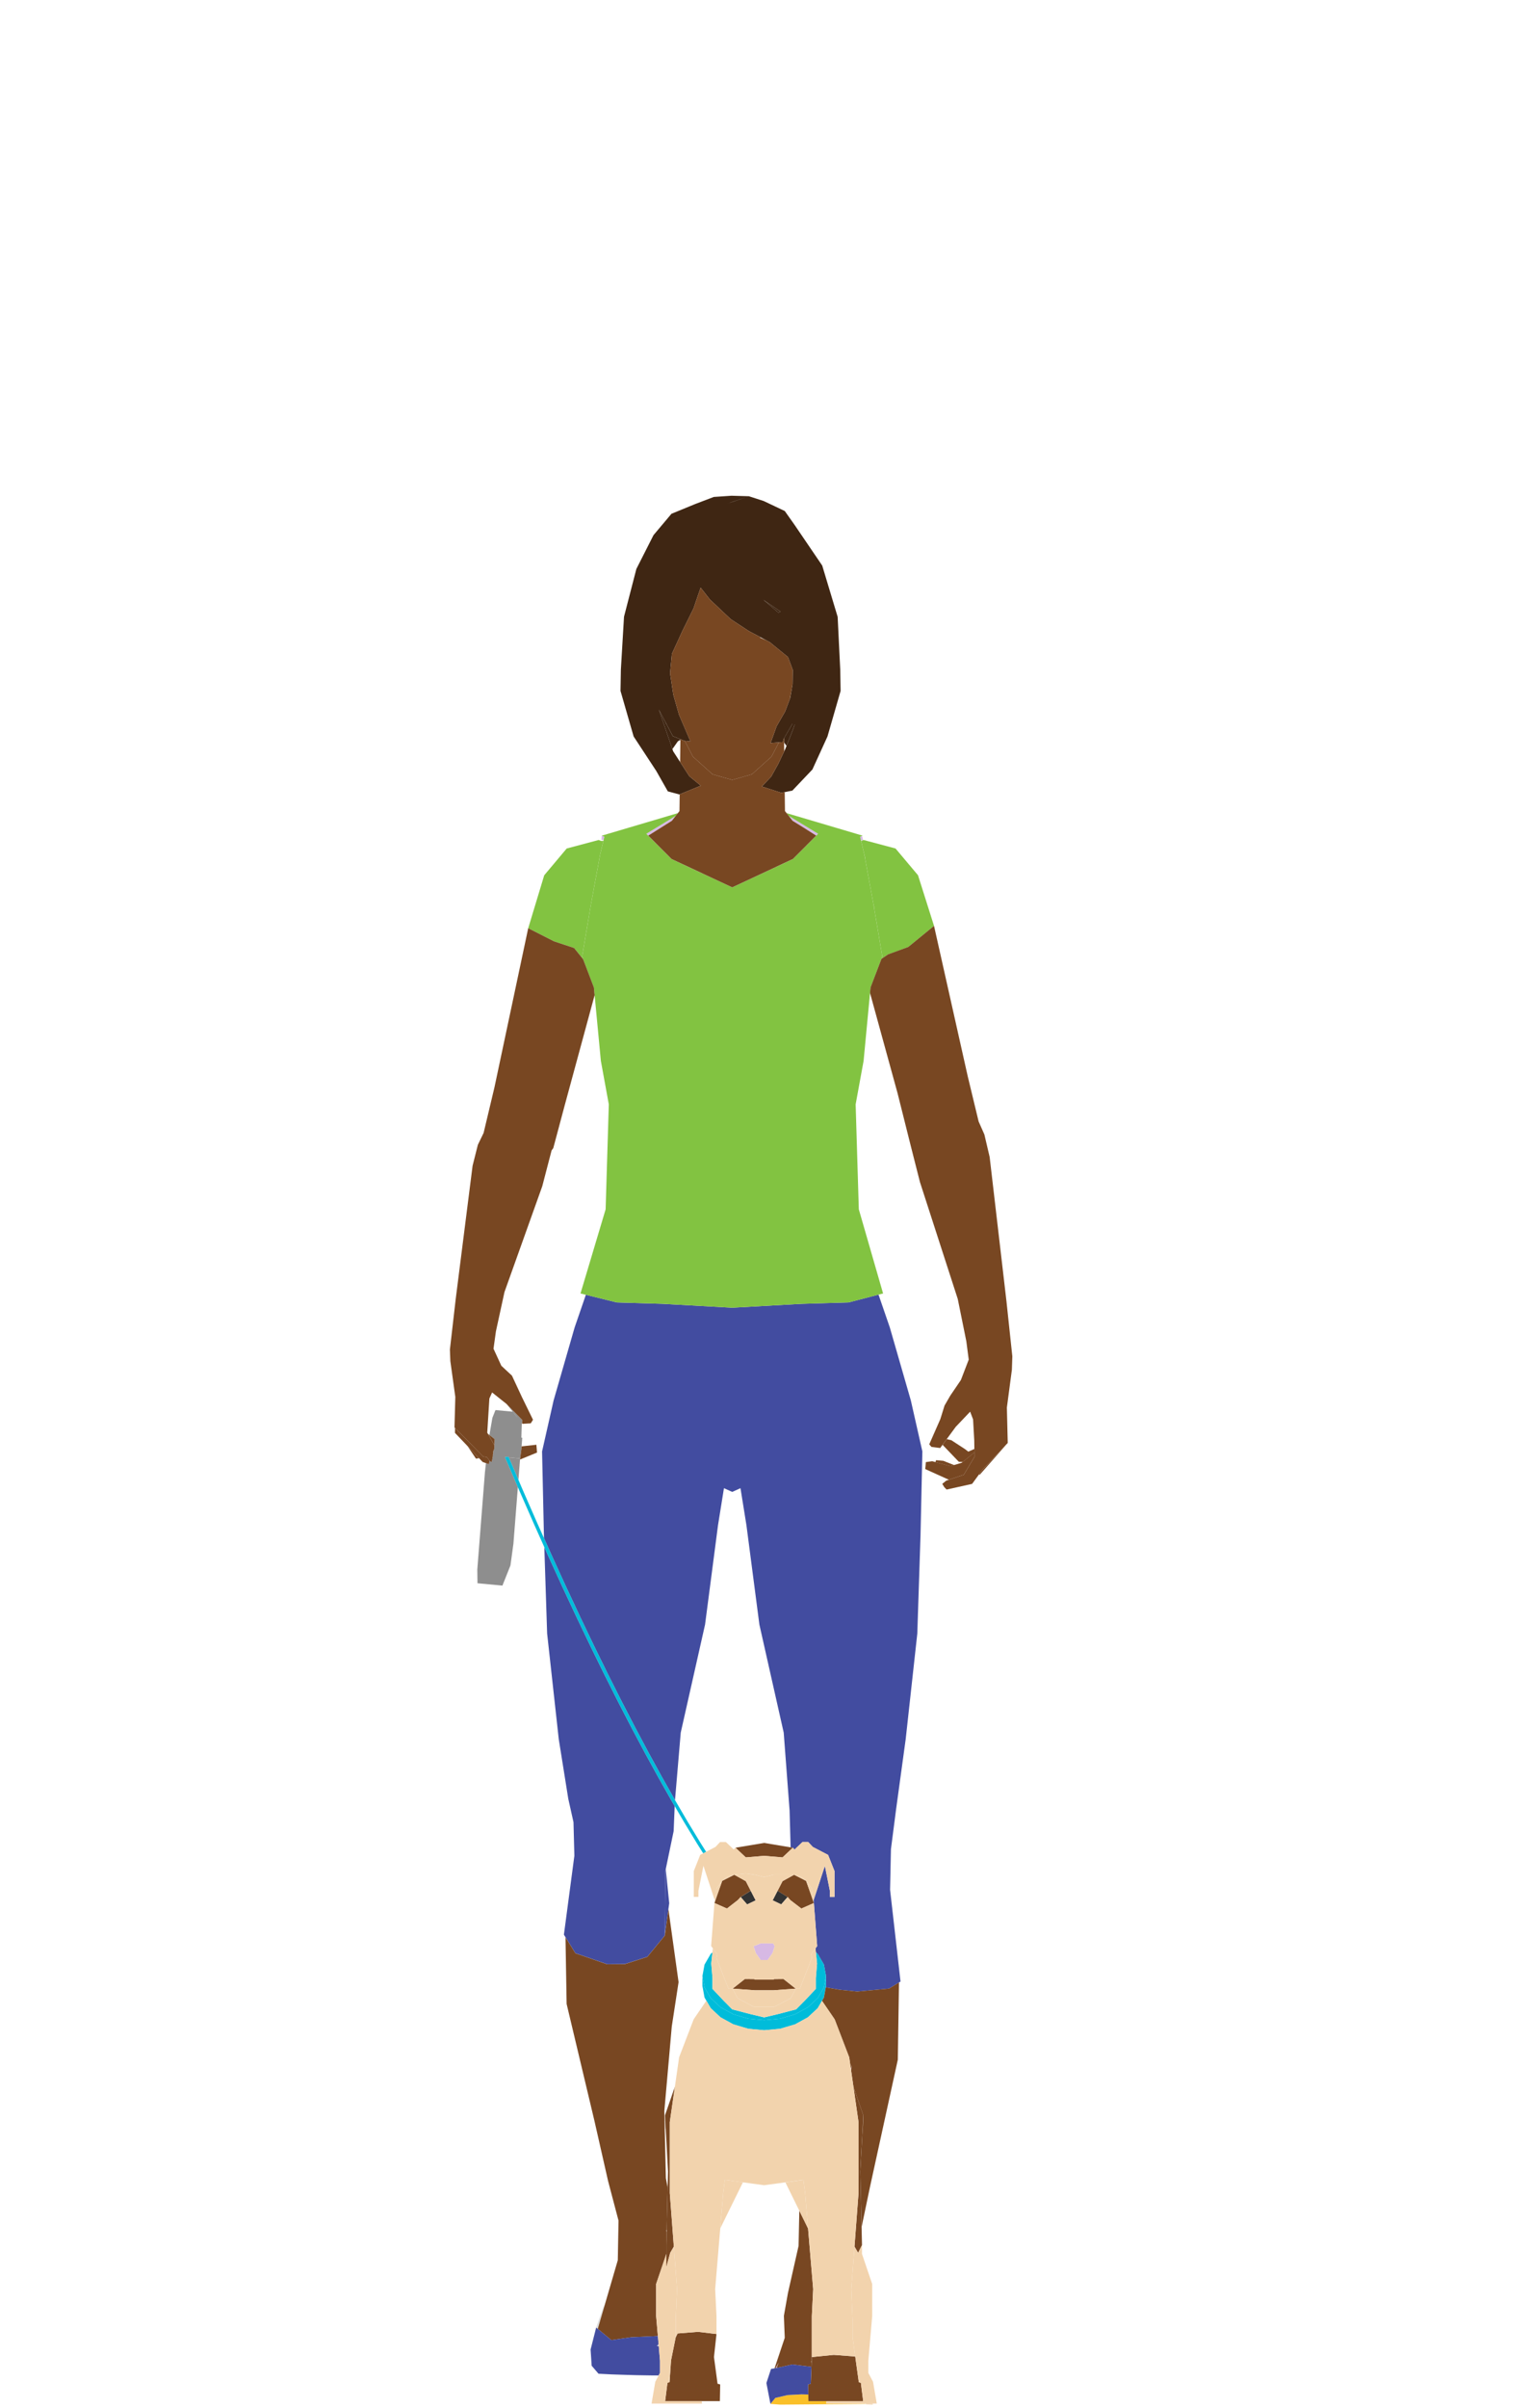 <?xml version="1.0" encoding="UTF-8" standalone="no"?>
<!DOCTYPE svg PUBLIC "-//W3C//DTD SVG 1.1//EN" "http://www.w3.org/Graphics/SVG/1.1/DTD/svg11.dtd">
<svg width="100%" height="100%" viewBox="0 0 140 220" version="1.1" xmlns="http://www.w3.org/2000/svg" xmlns:xlink="http://www.w3.org/1999/xlink" xml:space="preserve" xmlns:serif="http://www.serif.com/" style="fill-rule:evenodd;clip-rule:evenodd;stroke-linejoin:round;stroke-miterlimit:2;">
    <g transform="matrix(1,0,0,1,-428.928,-1251.62)">
        <g id="people-23">
            <g>
                <g transform="matrix(1,0,0,1,496.659,1425.06)">
                    <path d="M0,-0.102L0.589,0.573L1.368,0.202L0.918,-0.675L0.338,-0.313L0,-0.102Z" style="fill:rgb(51,51,51);fill-rule:nonzero;"/>
                </g>
                <g transform="matrix(1,0,0,1,500.363,1424.38)">
                    <path d="M0,1.248L0.589,0.573L0.251,0.362L-0.329,0L-0.779,0.877L0,1.248Z" style="fill:rgb(51,51,51);fill-rule:nonzero;"/>
                </g>
                <g transform="matrix(1,0,0,1,474.209,1391.73)">
                    <path d="M0,-7.062L0.894,-6.978L1.223,-6.996L1.245,-6.945L2.28,-6.847L2.327,-7.188L2.345,-7.321L2.39,-7.649L2.404,-7.821L2.414,-7.957L2.416,-7.974L2.476,-8.74L2.392,-8.748L0.196,-8.955L0.086,-8.153L0.196,-8.955L2.392,-8.748L2.436,-10.077L2.437,-10.097L2.44,-10.2L2.414,-10.366L2.44,-10.2L2.437,-10.097L2.457,-10.07L2.482,-10.355L1.035,-11.832L2.076,-10.543L1.901,-10.747L1.602,-11.121L0.027,-11.269L-0.254,-10.562L-0.527,-8.99L-0.374,-8.868L-0.051,-8.611L-0.041,-8.944L-0.05,-9.005L-0.136,-9.559L-0.05,-9.005L-0.041,-8.944L-0.051,-8.611L-0.07,-8.043L-0.072,-8.002L-0.079,-7.771L-0.08,-7.737L-0.177,-7.494L-0.194,-7.208L-0.197,-7.149L-0.233,-7.162L-0.198,-7.143L-0.309,-6.538L-0.462,-6.575L-0.515,-6.644L-0.525,-6.619L-0.568,-6.32L-0.635,-6.344L-0.776,-5.99L-0.635,-6.344L-0.845,-6.419L-0.937,-5.584L-1.635,3.296L-1.618,4.555L0.662,4.77L1.396,2.929L1.668,0.942L2.074,-4.228L0.894,-6.978L0,-7.062Z" style="fill:rgb(142,142,142);fill-rule:nonzero;"/>
                </g>
                <g transform="matrix(1,0,0,1,476.475,1386.53)">
                    <path d="M0,-1.434L-0.003,-1.435L0,-1.434L0,-1.47L0.007,-1.554L0.014,-1.646L-1.022,-1.744L-0.14,0.31L-0.003,-1.431L0,-1.434Z" style="fill:rgb(142,142,142);fill-rule:nonzero;"/>
                </g>
                <g transform="matrix(1,0,0,1,506.523,1432.88)">
                    <path d="M0,-62.254L-0.935,-62.227L-1.961,-62.196L-4.298,-62.127L-4.754,-62.101L-5.793,-62.043L-10.638,-61.773L-15.483,-62.043L-16.522,-62.101L-16.979,-62.127L-19.317,-62.197L-20.341,-62.228L-21.197,-62.254L-22.101,-62.478L-24.021,-62.953L-25.048,-59.971L-26.971,-53.3L-28.026,-48.639L-27.857,-40.99L-27.848,-40.708L-27.67,-40.311L-27.172,-39.197L-25.873,-36.357L-25.498,-35.556L-24.583,-33.603L-24.005,-32.396L-23.305,-30.934L-22.037,-28.353L-20.996,-26.287L-20.782,-25.863L-19.539,-23.463L-19.231,-22.883L-18.311,-21.156L-18.182,-20.92L-17.278,-19.275L-17.097,-18.943L-16.716,-18.272L-15.897,-16.826L-15.87,-16.779L-15.346,-22.947L-13.122,-32.819L-11.937,-41.9L-11.394,-45.282L-12.44,-47.714L-11.394,-45.282L-10.638,-44.941L-9.883,-45.282L-8.837,-47.714L-9.883,-45.282L-9.339,-41.9L-8.154,-32.819L-5.93,-22.947L-5.392,-15.828L-5.298,-12.463L-5.101,-12.43L-5.093,-12.429L-4.943,-12.256L-4.217,-12.945L-3.688,-12.945L-3.269,-12.498L-1.872,-11.771L-1.666,-11.252L-1.282,-10.285L-1.282,-7.928L-1.707,-7.928L-1.707,-8.484L-1.738,-8.64L-2.165,-10.77L-2.47,-9.843L-3.026,-8.153L-3.139,-7.808L-3.206,-7.603L-3.174,-7.385L-3.172,-7.372L-2.878,-3.548L-2.87,-3.441L-2.878,-3.43L-3.023,-3.231L-2.987,-2.88L-2.877,-2.778L-2.818,-2.723L-2.254,-1.749L-2.061,-0.704L-2.061,0.217L-2.082,0.328L-0.809,0.548L-0.805,0.548L-0.792,0.549L0.755,0.708L0.767,0.709L0.795,0.712L3.569,0.454L3.59,0.452L3.702,0.442L4.592,-0.103L4.61,-0.114L4.752,-0.201L3.797,-8.587L3.876,-12.3L4.354,-15.997L5.224,-22.341L6.286,-31.993L6.581,-40.99L6.75,-48.639L5.695,-53.3L3.772,-59.971L2.74,-62.966L0.817,-62.467L0,-62.254Z" style="fill:rgb(66,76,160);fill-rule:nonzero;"/>
                </g>
                <g transform="matrix(1,0,0,1,489.775,1428.32)">
                    <path d="M0,-5.765L-0.056,0.153L0.275,-2.26L0.349,-2.798L0.032,-5.918L0,-5.765Z" style="fill:rgb(66,76,160);fill-rule:nonzero;"/>
                </g>
                <g transform="matrix(1,0,0,1,481.545,1393.99)">
                    <path d="M0,36.096L0.115,36.136L0.176,36.157L2.907,37.104L2.94,37.103L2.976,37.103L4.505,37.09L4.51,37.09L4.544,37.079L6.512,36.447L6.551,36.435L6.576,36.427L8.071,34.61L8.088,34.589L8.174,34.484L8.23,28.567L8.262,28.413L8.984,24.945L9.078,22.651L8.901,22.347L8.779,22.139L8.143,21.017L7.681,20.201L7.58,20.022L6.632,18.296L6.365,17.809L5.41,16.016L5.137,15.502L3.935,13.18L3.894,13.103L2.639,10.612L1.372,8.031L0.643,6.512L0.093,5.363L-0.511,4.071L-1.196,2.608L-2.163,0.495L-2.495,-0.232L-2.843,-1.008L-2.585,6.891L-1.522,16.543L-0.652,21.988L-0.175,24.126L-0.095,27.194L-1.051,34.404L-0.906,34.637L-0.85,34.726L0,36.096Z" style="fill:rgb(66,76,160);fill-rule:nonzero;"/>
                </g>
                <g transform="matrix(1,0,0,1,483.444,1462.36)">
                    <path d="M0,1.93L0.081,1.997L0.145,2.049L0.716,0.089L0.725,-0.119L0,1.93Z" style="fill:rgb(221,221,221);fill-rule:nonzero;"/>
                </g>
                <g transform="matrix(1,0,0,1,500.951,1471.27)">
                    <path d="M0,-0.805L-1.12,-0.548L-1.572,-0.001L-0.672,0.066L7.16,-0.001L7.041,-0.034L3.529,-0.034L3.564,-0.248L1.903,-0.248L1.891,-0.856L1.268,-0.871L0,-0.805Z" style="fill:rgb(250,192,41);fill-rule:nonzero;"/>
                </g>
                <g transform="matrix(1,0,0,1,499.129,1430.71)">
                    <path d="M0.499,-1.519L-0.647,-1.519L-1.293,-1.256L-1.087,-0.628L-0.647,0L0,0L0.441,-0.628L0.646,-1.256L0.499,-1.519Z" style="fill:rgb(215,185,228);fill-rule:nonzero;"/>
                </g>
                <g transform="matrix(1,0,0,1,506.73,1440.51)">
                    <path d="M0,0.109L0.03,0.321L0.072,-0.212L0,0.109Z" style="fill:rgb(215,185,228);fill-rule:nonzero;"/>
                </g>
                <g transform="matrix(1,0,0,1,499.848,1467.49)">
                    <path d="M0,0.517L0.094,0.501L0.284,0L0,0.517Z" style="fill:rgb(215,185,228);fill-rule:nonzero;"/>
                </g>
                <g transform="matrix(1,0,0,1,483.924,1327.97)">
                    <path d="M0,0.398L0.197,0.398L0.269,0.091L0.034,0L0,0.398Z" style="fill:rgb(215,185,228);fill-rule:nonzero;"/>
                </g>
                <g transform="matrix(0.228,0.974,0.974,-0.228,507.786,1328.02)">
                    <rect x="-0.001" y="-0.214" width="0.36" height="0.192" style="fill:rgb(215,185,228);"/>
                </g>
                <g transform="matrix(1,0,0,1,502.375,1326.91)">
                    <path d="M0,0.309L0.406,0.566L1.19,1.063L1.238,1.014L1.363,0.889L0.487,0.355L0.441,0.327L0.423,0.316L-1.333,-0.754L-0.997,-0.323L0,0.309Z" style="fill:rgb(215,185,228);fill-rule:nonzero;"/>
                </g>
                <g transform="matrix(1,0,0,1,489.409,1326.91)">
                    <path d="M0,0.308L0.961,-0.296L1.319,-0.755L-0.437,0.315L-0.456,0.326L-0.501,0.354L-1.377,0.888L-1.253,1.013L-1.203,1.063L-0.419,0.571L0,0.308Z" style="fill:rgb(215,185,228);fill-rule:nonzero;"/>
                </g>
                <g transform="matrix(1,0,0,1,508.593,1355.33)">
                    <path d="M0,-13.635L0.07,-13.819L0.94,-16.098L0.945,-16.11L1.018,-16.3L0.268,-20.745L0.257,-20.807L0.244,-20.886L0.228,-20.981L-0.572,-25.326L-0.622,-25.59L-0.632,-25.643L-0.923,-26.868L-0.943,-26.955L-1.016,-27.261L-0.782,-27.354L-7.741,-29.414L-7.732,-29.402L-7.623,-29.262L-7.551,-29.17L-5.795,-28.1L-5.776,-28.089L-5.731,-28.061L-4.855,-27.527L-4.98,-27.402L-5.028,-27.353L-5.261,-27.12L-7.155,-25.219L-7.301,-25.151L-7.652,-24.987L-12.708,-22.625L-17.764,-24.987L-18.115,-25.151L-18.26,-25.219L-20.155,-27.12L-20.387,-27.352L-20.436,-27.402L-20.561,-27.527L-19.685,-28.061L-19.621,-28.1L-17.865,-29.17L-17.793,-29.262L-17.684,-29.402L-17.674,-29.414L-24.634,-27.354L-24.4,-27.261L-24.472,-26.955L-24.493,-26.867L-24.784,-25.643L-24.842,-25.326L-25.644,-20.981L-25.66,-20.886L-25.997,-18.889L-26.434,-16.3L-26.344,-16.065L-25.599,-14.115L-25.539,-13.958L-25.526,-13.922L-25.357,-13.48L-25.29,-12.778L-24.72,-6.774L-23.994,-2.802L-24.284,6.787L-26.582,14.477L-26.091,14.599L-24.17,15.074L-23.267,15.297L-22.411,15.323L-21.386,15.354L-19.048,15.425L-18.592,15.45L-17.553,15.508L-12.708,15.779L-7.862,15.508L-6.824,15.45L-6.367,15.425L-4.031,15.356L-3.005,15.325L-2.07,15.297L-1.252,15.085L0.67,14.585L1.087,14.477L-1.132,6.787L-1.422,-2.802L-0.695,-6.774L-0.107,-12.971L-0.059,-13.48L0,-13.635Z" style="fill:rgb(130,195,65);fill-rule:nonzero;"/>
                </g>
                <g transform="matrix(1,0,0,1,507.971,1337.85)">
                    <path d="M0,-8.115L0.043,-7.934L0.063,-7.851L0.05,-7.851L0.85,-3.507L0.866,-3.412L0.882,-3.412L0.886,-3.331L0.89,-3.27L1.64,1.175L1.568,1.365L2.17,0.972L4.015,0.296L6.368,-1.628L4.903,-6.257L2.847,-8.702L-0.08,-9.48L-0.301,-9.393L-0.01,-8.169L0,-8.115Z" style="fill:rgb(130,195,65);fill-rule:nonzero;"/>
                </g>
                <g transform="matrix(1,0,0,1,481.427,1329.39)">
                    <path d="M0,8.852L0.822,9.871L0.732,9.636L1.169,7.047L1.507,5.05L1.522,4.954L2.324,0.61L2.382,0.293L2.673,-0.931L2.473,-0.931L2.25,-1.019L-0.677,-0.241L-2.733,2.205L-4.198,7.043L-1.845,8.238L0,8.852Z" style="fill:rgb(130,195,65);fill-rule:nonzero;"/>
                </g>
                <g transform="matrix(1,0,0,1,500.118,1306.42)">
                    <path d="M0,1.181L0.184,1.082L-1.395,0L0,1.181Z" style="fill:rgb(63,38,19);fill-rule:nonzero;"/>
                </g>
                <g transform="matrix(1,0,0,1,490.451,1317.65)">
                    <path d="M0,1.231L-0.56,0.169L-0.616,0.084L-0.638,0.022L-1.274,-1.185L-0.867,-0L-0.574,0.852L-0.037,2.416L0.461,1.709L0.696,1.523L0.696,1.516L0.198,1.312L0,1.231Z" style="fill:rgb(63,38,19);fill-rule:nonzero;"/>
                </g>
                <g transform="matrix(1,0,0,1,501.464,1319.29)">
                    <path d="M0,-1.076L0.159,-1.551L0.162,-1.56L-0.078,-1.539L-0.842,-0.211L-0.84,-0.044L-0.837,0.17L-0.616,0.484L0,-1.076Z" style="fill:rgb(63,38,19);fill-rule:nonzero;"/>
                </g>
                <g transform="matrix(1,0,0,1,488.744,1317.83)">
                    <path d="M0,-14.531L-0.746,-13.66L-0.885,-13.497L-1.012,-13.087L-1.406,-12.481L-1.5,-12.337L-1.972,-11.609L-2.743,-7.395L-1.972,-11.609L-1.5,-12.337L-1.406,-12.481L-1.012,-13.087L-0.885,-13.497L-0.746,-13.66L0,-14.531L1.219,-15.955L2.044,-16.793L2.064,-16.813L2.638,-17.062L2.064,-16.813L2.044,-16.793L1.219,-15.955L0,-14.531ZM0.516,-16.417L0.72,-16.694L0.933,-16.866L1.911,-17.654L2.038,-17.756L2.25,-17.928L3.132,-18.32L3.776,-18.607L4.273,-18.828L4.446,-18.851L4.991,-18.921L5.034,-18.927L5.053,-18.929L5.506,-18.989L6.488,-19.117L6.994,-19.183L7.415,-19.128L9.198,-18.895L9.714,-18.828L10.153,-18.633L11.184,-18.174L11.737,-17.928L12.177,-17.573L12.99,-16.918L13.267,-16.694L13.526,-16.343L14.335,-15.246L14.429,-15.119L15.578,-12.546L14.429,-15.119L14.335,-15.246L13.526,-16.343L13.267,-16.694L12.99,-16.918L12.177,-17.573L11.737,-17.928L11.184,-18.174L10.153,-18.633L9.714,-18.828L9.198,-18.895L7.415,-19.128L6.994,-19.183L6.488,-19.117L5.506,-18.989L5.053,-18.929L5.034,-18.927L4.991,-18.921L4.446,-18.851L4.273,-18.828L3.776,-18.607L3.132,-18.32L2.25,-17.928L2.038,-17.756L1.911,-17.654L0.933,-16.866L0.72,-16.694L0.516,-16.417L-0.442,-15.119L0.516,-16.417ZM14.589,-14.232L14.407,-14.411L14.143,-14.672L13.575,-15.233L12.82,-15.979L12.802,-15.989L12.695,-16.051L9.506,-17.883L12.695,-16.051L12.802,-15.989L12.82,-15.979L13.575,-15.233L14.143,-14.672L14.407,-14.411L14.589,-14.232L15.577,-12.215L14.589,-14.232ZM11.374,-10.23L9.979,-11.411L11.558,-10.329L11.374,-10.23ZM7.301,-18.183L7.044,-18.235L6.994,-18.234L6.833,-18.231L4.569,-18.19L4.435,-18.051L4.223,-17.832L4.115,-17.72L3.345,-16.923L4.115,-17.72L4.223,-17.832L4.435,-18.051L4.569,-18.19L6.833,-18.231L6.994,-18.234L7.044,-18.235L7.301,-18.183L9.82,-17.665L7.301,-18.183ZM4.269,5.579L3.219,4.717L2.924,4.263L2.377,3.418L1.74,2.436L1.671,2.234L1.133,0.67L0.841,-0.181L0.434,-1.367L1.07,-0.16L1.1,-0.103L1.104,-0.096L1.148,-0.013L1.708,1.049L1.905,1.13L2.403,1.334L2.505,1.376L2.758,1.479L2.8,1.483L2.995,1.502L3.321,1.533L2.868,0.479L2.478,-0.427L2.353,-0.718L2.28,-0.887L1.872,-2.32L1.751,-2.746L1.552,-4.078L1.551,-4.082L1.459,-4.697L1.597,-6.166L1.626,-6.469L1.907,-7.083L2.155,-7.622L2.366,-8.083L2.593,-8.578L2.907,-9.213L3.596,-10.604L3.608,-10.629L4.015,-11.83L4.147,-12.207L4.253,-12.515L3.409,-13.595L4.42,-13.484L6.207,-13.175L4.42,-13.484L3.409,-13.595L4.253,-12.515L4.366,-12.371L4.755,-11.874L5.096,-11.437L5.413,-11.138L6.167,-10.425L6.913,-9.722L6.973,-9.665L6.997,-9.642L7.141,-9.547L7.375,-9.393L7.52,-9.298L8.585,-8.597L8.644,-8.559L9.699,-7.998L9.797,-7.947L10.159,-7.755L10.28,-7.69L10.538,-7.553L10.569,-7.537L11.203,-7.02L11.904,-6.448L12.241,-6.174L12.286,-6.052L12.676,-5L12.664,-4.205L12.663,-4.099L12.661,-4.018L12.657,-3.694L12.593,-3.32L12.44,-2.429L12.422,-2.38L11.978,-1.198L11.781,-0.856L11.424,-0.24L11.202,0.144L10.659,1.649L10.647,1.683L11.235,1.638L11.409,1.625L11.746,1.6L11.777,1.597L11.83,1.337L12.152,-0.272L11.83,1.337L11.878,1.253L12.642,-0.076L12.82,0.009L12.922,-0.042L13.464,-1.719L13.504,-2.502L13.555,-3.149L13.584,-3.506L13.595,-3.646L13.595,-3.675L13.622,-4.888L13.634,-5.388L13.641,-5.698L13.439,-6.296L13.109,-7.27L13.439,-6.296L13.641,-5.698L13.299,-7.27L13.641,-5.698L13.634,-5.388L13.622,-4.888L13.595,-3.675L13.595,-3.646L13.584,-3.506L13.555,-3.149L13.504,-2.502L13.447,-1.782L12.883,-0.097L12.879,-0.088L12.72,0.387L12.105,1.947L12.001,2.209L11.894,2.437L11.503,3.265L11.361,3.567L10.703,4.752L9.848,5.656L11.097,6.058L11.633,6.23L11.942,6.168L12.64,6.029L14.474,4.098L15.852,1.082L17.051,-3.079L17.018,-5.018L16.782,-9.847L15.37,-14.535L12.836,-18.26L11.946,-19.517L10.021,-20.429L8.665,-20.867L7.225,-20.37L6.715,-20.208L8.665,-20.867L7.076,-20.912L5.454,-20.802L3.753,-20.154L1.584,-19.264L-0.059,-17.311L-1.625,-14.222L-2.754,-9.858L-3.041,-5.018L-3.074,-3.079L-1.875,1.082L0.198,4.239L-1.09,1.968L0.198,4.239L1.253,6.098L2.31,6.381L2.339,6.369L3.181,6.025L4.269,5.579Z" style="fill:rgb(63,38,19);fill-rule:nonzero;"/>
                </g>
                <g transform="matrix(1,0,0,1,490.912,1319.17)">
                    <path d="M0,0.186L0.233,0.062L0.235,0L0,0.186Z" style="fill:rgb(63,38,19);fill-rule:nonzero;"/>
                </g>
                <g transform="matrix(1,0,0,1,503.705,1435.11)">
                    <path d="M0,-0.921L-0.898,-0.085L-2.068,0.557L-3.432,0.96L-4.894,1.098L-6.357,0.96L-7.72,0.557L-8.89,-0.085L-9.788,-0.921L-10.353,-1.895L-10.545,-2.94L-10.545,-2.018L-10.353,-0.973L-10.183,-0.681L-10.072,-0.49L-9.788,0.001L-9.324,0.433L-8.89,0.837L-7.921,1.368L-7.72,1.479L-6.94,1.709L-6.357,1.882L-4.9,2.019L-4.894,2.019L-3.432,1.882L-2.858,1.712L-2.068,1.479L-1.878,1.374L-0.898,0.837L-0.472,0.439L0,0.001L0.049,-0.085L0.273,-0.47L0.39,-0.672L0.564,-0.973L0.736,-1.908L0.757,-2.018L0.757,-2.94L0.564,-1.895L0,-0.921Z" style="fill:rgb(0,188,218);fill-rule:nonzero;"/>
                </g>
                <g transform="matrix(1,0,0,1,503.533,1433.84)">
                    <path d="M0,-1.474L0,-0.493L-1.016,0.583L-1.805,1.379L-3.41,1.8L-4.727,2.114L-6.044,1.8L-7.65,1.379L-8.438,0.583L-9.455,-0.493L-9.455,-1.474L-9.565,-2.807L-9.459,-3.832L-9.616,-3.687L-10.18,-2.713L-10.373,-1.668L-10.18,-0.623L-9.616,0.351L-8.718,1.187L-7.547,1.829L-6.184,2.233L-4.722,2.37L-3.259,2.233L-1.896,1.829L-0.726,1.187L0.172,0.351L0.737,-0.623L0.929,-1.668L0.737,-2.713L0.172,-3.687L0.113,-3.741L0.004,-3.844L0.111,-2.807L0,-1.474Z" style="fill:rgb(0,188,218);fill-rule:nonzero;"/>
                </g>
                <g transform="matrix(1,0,0,1,479.382,1411.21)">
                    <path d="M0,-16.721L0.967,-14.608L1.651,-13.145L2.256,-11.854L2.806,-10.705L3.535,-9.185L4.802,-6.605L6.057,-4.113L6.098,-4.036L7.3,-1.714L7.573,-1.2L8.528,0.593L8.795,1.08L9.743,2.806L9.844,2.985L10.306,3.801L10.942,4.923L11.064,5.131L11.241,5.434L12.125,6.943L13.291,8.866L13.851,9.754L14.117,9.616L13.593,8.784L12.427,6.862L11.271,4.888L11.244,4.842L10.425,3.396L10.044,2.725L9.863,2.393L8.959,0.748L8.83,0.512L7.91,-1.216L7.602,-1.795L6.359,-4.195L6.145,-4.619L5.104,-6.686L3.836,-9.266L3.136,-10.728L2.558,-11.935L1.643,-13.888L1.268,-14.69L-0.031,-17.529L-0.529,-18.643L-0.707,-19.04L-1.339,-20.452L-2.654,-23.455L-3.047,-24.37L-3.929,-26.424L-3.951,-26.475L-4.28,-26.457L-3.099,-23.706L-2.956,-23.374L-1.641,-20.37L-0.68,-18.224L-0.332,-17.448L0,-16.721Z" style="fill:rgb(0,188,218);fill-rule:nonzero;"/>
                </g>
                <g transform="matrix(1,0,0,1,490.8,1325.72)">
                    <path d="M0,0.343L-0.072,0.435L-0.43,0.894L-1.391,1.498L-1.81,1.761L-2.594,2.253L-2.362,2.485L-0.467,4.386L-0.322,4.454L0.029,4.618L5.085,6.981L10.141,4.618L10.492,4.454L10.637,4.386L12.532,2.485L12.765,2.252L11.981,1.755L11.575,1.498L10.6,0.894L10.578,0.866L10.242,0.435L10.17,0.343L10.061,0.203L10.052,0.191L9.908,0.007L9.918,0.756L9.923,1.172L9.918,0.756L9.908,0.007L9.886,-1.723L9.576,-1.661L9.041,-1.833L7.792,-2.235L8.646,-3.139L9.305,-4.324L9.447,-4.626L9.837,-5.454L9.827,-6.258L9.824,-6.472L9.822,-6.638L9.773,-6.553L9.721,-6.293L9.689,-6.291L9.353,-6.266L8.678,-4.966L7.663,-4.053L7.422,-3.836L6.881,-3.35L5.085,-2.839L3.288,-3.35L2.748,-3.836L2.507,-4.053L1.492,-4.966L0.744,-6.407L0.702,-6.411L0.448,-6.515L0.347,-6.557L0.347,-6.549L0.346,-6.487L0.32,-4.473L0.868,-3.628L1.163,-3.174L2.213,-2.311L1.125,-1.866L0.282,-1.521L0.262,0.007L0.252,0.756L0.247,1.172L0.252,0.756L0.262,0.007L0.118,0.191L0.109,0.203L0,0.343Z" style="fill:rgb(120,71,34);fill-rule:nonzero;"/>
                </g>
                <g transform="matrix(1,0,0,1,503.165,1470.82)">
                    <path d="M0,-3.83L-0.016,-3.422L-0.018,-3.365L-0.036,-2.935L-0.048,-2.622L-0.052,-2.52L-0.06,-2.321L-0.068,-2.12L-0.097,-1.392L-0.339,-1.325L-0.339,-1.282L-0.322,-0.407L-0.311,0.2L4.695,0.2L4.599,-0.567L4.483,-1.485L4.295,-1.533L4.289,-1.574L4.244,-1.901L4.176,-2.39L4.126,-2.75L4.022,-3.499L3.968,-3.882L2.006,-4.03L0,-3.83Z" style="fill:rgb(120,71,34);fill-rule:nonzero;"/>
                </g>
                <g transform="matrix(1,0,0,1,500.133,1454.15)">
                    <path d="M0,13.337L-0.19,13.839L-0.186,13.838L-0.039,13.806L0.191,13.754L0.222,13.761L0.366,13.716L0.563,13.672L1.261,13.518L1.495,13.547L2.119,13.625L2.758,13.705L2.984,13.733L2.997,13.736L3.014,13.306L2.935,13.232L3.016,13.249L3.032,12.841L3.032,9.1L3.04,8.937L3.115,7.436L3.133,7.055L3.154,6.637L2.92,3.857L2.855,3.079L2.723,1.52L2.687,1.092L2.469,0.648L2.259,0.221L1.887,-0.536L1.82,2.677L0.848,6.983L0.476,9.074L0.555,11.081L0.568,11.041L1.261,8.657L0.568,11.041L0.555,11.081L-0.38,13.873L-0.285,13.856L0,13.337Z" style="fill:rgb(120,71,34);fill-rule:nonzero;"/>
                </g>
                <g transform="matrix(1,0,0,1,489.737,1446.31)">
                    <path d="M0,-0.957L0.1,0.445L0,-1.402L0,-0.957Z" style="fill:rgb(120,71,34);fill-rule:nonzero;"/>
                </g>
                <g transform="matrix(1,0,0,1,489.737,1456.16)">
                    <path d="M0,-11.257L0.1,-9.41L0.276,-6.124L0.246,-4.866L0.242,-4.663L0.205,-3.069L0.153,-0.776L0.15,-0.599L0.123,0.599L0.123,2.611L0.477,1.303L0.809,0.737L0.456,-3.935L0.44,-4.159L0.44,-10.634L0.536,-11.305L0.904,-13.868L0,-11.257Z" style="fill:rgb(120,71,34);fill-rule:nonzero;"/>
                </g>
                <g transform="matrix(1,0,0,1,483.595,1427.09)">
                    <path d="M-0.006,37.325L0.01,37.338L0.696,37.905L0.762,37.96L1.235,38.351L1.827,38.267L2.36,38.191L3.045,38.093L3.502,38.073L4.309,38.036L5.059,38.003L5.314,37.988L5.49,37.978L5.402,36.965L5.331,36.151L5.331,33.226L5.892,31.578L6.265,30.479L6.265,29.678L6.292,28.479L6.247,28.308L6.296,28.302L6.348,26.009L6.384,24.415L6.223,23.55L6.082,17.415L6.762,9.7L6.978,7.259L6.762,9.7L7.384,5.641L6.455,-1.021L6.125,1.391L6.039,1.496L6.021,1.517L4.527,3.333L4.502,3.342L4.462,3.354L2.495,3.986L2.461,3.997L2.456,3.997L0.927,4.01L0.891,4.01L0.857,4.011L-1.874,3.063L-1.934,3.043L-2.049,3.003L-2.9,1.633L-2.956,1.543L-2.853,7.633L-0.312,18.308L0.94,23.821L1.893,27.434L1.826,31.053L0.846,34.407L0.796,34.58L0.602,35.241L0.566,35.365L-0.006,37.325Z" style="fill:rgb(120,71,34);fill-rule:nonzero;"/>
                </g>
                <g transform="matrix(1,0,0,1,495.403,1422.92)">
                    <path d="M0,3.087L0.999,2.312L1.255,2.035L1.593,1.824L2.173,1.462L1.723,0.585L0.667,0L-0.435,0.558L-1.144,2.583L0,3.087Z" style="fill:rgb(120,71,34);fill-rule:nonzero;"/>
                </g>
                <g transform="matrix(1,0,0,1,490.894,1470.87)">
                    <path d="M0,-6.037L-0.177,-5.689L-0.447,-4.355L-0.603,-3.586L-0.607,-3.551L-0.743,-1.585L-0.815,-1.567L-0.932,-1.537L-1.047,-0.619L-1.143,0.148L3.862,0.148L3.892,-1.377L3.649,-1.444L3.322,-3.882L3.552,-5.985L1.864,-6.185L0,-6.037Z" style="fill:rgb(120,71,34);fill-rule:nonzero;"/>
                </g>
                <g transform="matrix(1,0,0,1,499.656,1432.45)">
                    <path d="M0,1.027L2.036,0.88L0.921,0L0.647,0.002L0.421,0L0.414,0.004L0.061,0.006L0,0.052L-1.7,0.052L-1.761,0.006L-2.114,0.004L-2.121,0L-2.348,0.002L-2.621,0L-3.737,0.88L-1.7,1.027L0,1.027Z" style="fill:rgb(120,71,34);fill-rule:nonzero;"/>
                </g>
                <g transform="matrix(1,0,0,1,496.181,1420.9)">
                    <path d="M0,-0.449L0.946,0.438L2.625,0.295L4.303,0.438L5.249,-0.449L5.242,-0.45L5.045,-0.483L2.625,-0.887L0,-0.449Z" style="fill:rgb(120,71,34);fill-rule:nonzero;"/>
                </g>
                <g transform="matrix(1,0,0,1,501.541,1426.01)">
                    <path d="M0,-3.087L-1.057,-2.503L-1.507,-1.626L-0.927,-1.264L-0.589,-1.052L-0.341,-0.772L0.666,0L1.81,-0.505L1.809,-0.518L1.101,-2.529L0,-3.087Z" style="fill:rgb(120,71,34);fill-rule:nonzero;"/>
                </g>
                <g transform="matrix(1,0,0,1,474.139,1382.63)">
                    <path d="M0,1.056L0.019,0.488L-0.304,0.231L-0.458,0.109L-0.593,0L0,1.056Z" style="fill:rgb(120,71,34);fill-rule:nonzero;"/>
                </g>
                <g transform="matrix(0.557,0.83,0.83,-0.557,472.391,1383.56)">
                    <path d="M-0.245,-0.696L1.146,-0.696L1.27,-0.436L0.831,-0.511L-0.245,-0.696Z" style="fill:rgb(120,71,34);fill-rule:nonzero;"/>
                </g>
                <g transform="matrix(1,0,0,1,471.587,1338.47)">
                    <path d="M0,44.686L1.519,46.233L1.614,46.252L1.87,46.305L1.575,45.916L0.523,44.529L0.489,44.42L0.123,43.251L-0.181,42.282L0.123,43.251L0.489,44.42L0.523,44.529L1.575,45.916L1.87,46.305L2.107,46.616L2.159,46.686L2.313,46.723L2.424,46.118L2.388,46.099L2.428,46.052L2.445,45.766L2.542,45.524L2.543,45.489L2.55,45.259L2.552,45.218L1.958,44.162L1.948,44.144L1.898,44.055L1.964,42.967L2.091,40.939L1.61,42.019L2.091,40.939L2.34,40.381L3.656,41.429L5.104,42.906L5.079,43.19L5.11,43.249L5.877,43.202L6.08,42.877L5.063,40.795L4.155,38.845L3.185,37.944L2.469,36.386L2.689,34.801L3.358,31.729L3.472,31.205L6.929,21.534L7.612,18.913L7.781,18.265L7.934,18.058L8.977,14.156L11.716,4.077L11.649,3.376L11.48,2.933L11.466,2.898L11.407,2.741L10.662,0.791L9.84,-0.228L7.995,-0.842L5.642,-2.037L2.556,12.501L1.564,16.668L1.038,17.754L0.556,19.668L-0.982,31.803L-1.518,36.46L-1.478,37.518L-1.023,40.793L-1.019,40.658L-1.023,40.793L-1.099,43.567L-0.552,44.124L0,44.686Z" style="fill:rgb(120,71,34);fill-rule:nonzero;"/>
                </g>
                <g transform="matrix(1,0,0,1,473.574,1382.06)">
                    <path d="M0,3.326L0.067,3.35L0.11,3.05L0.12,3.026L-0.117,2.714L-0.175,2.702L-0.373,2.661L-0.468,2.642L-1.987,1.095L-2.539,0.533L-3.086,-0.024L-3.038,0.078L-2.876,0.422L-3.038,0.078L-3.043,0.485L-2.181,1.389L-1.897,1.687L-1.144,2.477L-0.837,2.8L-0.509,3.144L-0.21,3.251L0,3.326Z" style="fill:rgb(120,71,34);fill-rule:nonzero;"/>
                </g>
                <g transform="matrix(1,0,0,1,476.848,1383.78)">
                    <path d="M0,1.05L1.186,0.564L1.158,0.194L1.128,-0.15L-0.225,-0.002L-0.235,0.134L-0.249,0.306L-0.294,0.634L-0.312,0.767L-0.359,1.108L-0.366,1.2L0,1.05Z" style="fill:rgb(120,71,34);fill-rule:nonzero;"/>
                </g>
                <g transform="matrix(1,0,0,1,521.499,1348.39)">
                    <path d="M0,27.164L-0.536,22.138L-2.074,8.946L-2.556,6.891L-3.082,5.704L-4.075,1.588L-7.16,-12.17L-9.513,-10.246L-11.358,-9.57L-11.965,-9.165L-12.836,-6.887L-12.906,-6.703L-12.965,-6.548L-13.013,-6.039L-10.496,3.115L-9.299,7.889L-8.447,11.241L-4.99,21.921L-4.207,25.785L-3.987,27.462L-4.703,29.324L-5.673,30.75L-6.199,31.66L-6.582,32.893L-7.598,35.203L-7.395,35.438L-6.597,35.539L-6.378,35.24L-6.371,35.231L-6.296,35.128L-6.265,35.086L-6.039,34.78L-5.995,34.719L-5.175,33.603L-3.858,32.218L-3.59,32.921L-3.128,34.134L-3.59,32.921L-3.482,34.841L-3.472,35.621L-3.469,35.946L-3.464,36.345L-3.416,36.265L-3.464,36.345L-3.941,37.146L-4.276,37.71L-4.416,37.945L-4.437,37.981L-4.285,37.93L-4.437,37.981L-4.894,38.134L-5.735,38.416L-5.802,38.439L-6.045,38.52L-6.406,38.813L-6.227,39.109L-6.012,39.334L-3.678,38.816L-3.114,38.044L-3.025,37.922L-2.728,37.516L-2.042,36.576L-2.022,36.51L-1.897,36.083L-1.578,34.997L-1.337,34.179L-1.578,34.997L-1.897,36.083L-2.022,36.51L-2.042,36.576L-2.728,37.516L-0.681,35.353L-0.649,35.319L-0.419,35.076L-0.499,31.844L-0.041,28.392L0,27.164Z" style="fill:rgb(120,71,34);fill-rule:nonzero;"/>
                </g>
                <g transform="matrix(1,0,0,1,518.474,1383.78)">
                    <path d="M0,2.532L0.028,2.611L2.396,-0.079L2.344,-0.037L0.297,2.126L0,2.532Z" style="fill:rgb(120,71,34);fill-rule:nonzero;"/>
                </g>
                <g transform="matrix(1,0,0,1,516.605,1384.64)">
                    <path d="M0,1.883L0.457,1.73L0.478,1.694L0.618,1.459L0.953,0.895L1.43,0.094L1.425,-0.305L1.196,-0.12L1.141,-0.075L0.879,0.137L0.549,0.404L0.355,0.561L0.325,0.585L0.262,0.637L-0.425,0.841L-0.651,0.909L-0.765,0.943L-0.875,0.913L-2.141,0.573L-2.433,0.494L-3.014,0.576L-3.044,0.953L-3.071,1.211L-0.909,2.188L-0.841,2.165L0,1.883Z" style="fill:rgb(120,71,34);fill-rule:nonzero;"/>
                </g>
                <g transform="matrix(1,0,0,1,517.484,1383.54)">
                    <path d="M0,1.244L0.262,1.032L0.317,0.987L0.546,0.802L0.542,0.477L-0.011,0.72L-0.324,0.482L-1.563,-0.325L-1.98,-0.424L-2.025,-0.364L-2.25,-0.058L-2.357,0.087L-2.364,0.097L-0.875,1.649L-0.524,1.668L-0.33,1.511L0,1.244Z" style="fill:rgb(120,71,34);fill-rule:nonzero;"/>
                </g>
                <g transform="matrix(1,0,0,1,514.465,1385.41)">
                    <path d="M0,-0.189L1.266,0.152L1.375,0.181L1.49,0.147L1.716,0.08L0.721,-0.312L0.061,-0.37L0,-0.189Z" style="fill:rgb(120,71,34);fill-rule:nonzero;"/>
                </g>
                <g transform="matrix(1,0,0,1,507.775,1444.91)">
                    <path d="M0,1.847L0.099,0.445L0.099,0L0,1.847Z" style="fill:rgb(120,71,34);fill-rule:nonzero;"/>
                </g>
                <g transform="matrix(1,0,0,1,510.225,1454.56)">
                    <path d="M0,-21.239L-0.112,-21.229L-0.133,-21.227L-2.907,-20.969L-2.934,-20.972L-2.947,-20.973L-4.494,-21.131L-4.507,-21.133L-4.51,-21.133L-5.783,-21.353L-5.955,-20.419L-6.13,-20.118L-5.447,-19.12L-4.976,-18.43L-4.884,-18.192L-4.428,-17.005L-3.642,-14.956L-3.544,-14.271L-3.496,-13.938L-3.423,-14.258L-3.465,-13.726L-3.255,-12.261L-3.215,-12.146L-2.351,-9.65L-2.351,-9.205L-2.451,-7.803L-2.57,-5.587L-2.628,-4.518L-2.592,-3.014L-2.564,-1.801L-2.534,-0.442L-2.511,0.556L-1.737,-3.141L0.803,-14.745L0.909,-21.795L0.89,-21.784L0,-21.239Z" style="fill:rgb(120,71,34);fill-rule:nonzero;"/>
                </g>
                <g transform="matrix(1,0,0,1,507.337,1454.9)">
                    <path d="M0,-10.045L0.096,-9.374L0.096,-2.899L0.08,-2.675L-0.271,1.997L0.06,2.563L0.415,1.859L0.377,0.209L0.354,-0.789L0.323,-2.148L0.295,-3.36L0.26,-4.864L0.317,-5.933L0.437,-8.149L0.536,-9.997L-0.327,-12.492L-0.368,-12.608L0,-10.045Z" style="fill:rgb(120,71,34);fill-rule:nonzero;"/>
                </g>
                <g transform="matrix(1,0,0,1,501.699,1450.52)">
                    <path d="M0,0.375L0.699,0.279L0.849,1.482L0.89,1.962L1.014,3.437L1.041,3.766L1.081,4.233L1.121,4.717L1.157,5.146L1.288,6.704L1.354,7.483L1.588,10.263L1.567,10.68L1.549,11.061L1.474,12.563L1.466,12.726L1.466,16.467L3.472,16.267L5.435,16.415L5.397,16.14L5.195,14.659L5.195,13.022L5.182,12.714L5.18,12.678L5.18,12.668L5.102,10.915L5.074,10.263L5.099,9.929L5.198,8.608L5.246,7.979L5.32,6.997L5.367,6.378L5.718,1.705L5.735,1.482L5.735,-4.994L5.639,-5.664L5.271,-8.227L5.061,-9.692L5.031,-9.904L4.983,-10.237L4.884,-10.922L4.098,-12.971L3.642,-14.158L3.55,-14.396L3.079,-15.086L2.396,-16.084L2.279,-15.882L2.056,-15.496L2.007,-15.411L1.535,-14.972L1.108,-14.575L0.129,-14.037L-0.062,-13.933L-0.851,-13.699L-1.425,-13.529L-2.888,-13.392L-2.893,-13.392L-4.35,-13.529L-4.934,-13.702L-5.713,-13.933L-5.915,-14.043L-6.884,-14.575L-7.317,-14.978L-7.782,-15.411L-7.84,-15.512L-8.066,-15.901L-8.177,-16.092L-9.337,-14.396L-10.671,-10.922L-11.058,-8.227L-11.425,-5.664L-11.522,-4.994L-11.522,1.482L-11.505,1.705L-11.153,6.378L-11.106,6.997L-11.032,7.979L-10.985,8.608L-10.885,9.929L-10.86,10.263L-10.889,10.915L-10.966,12.668L-10.967,12.678L-10.968,12.714L-10.982,13.022L-10.982,14.659L-10.804,14.311L-8.94,14.164L-7.253,14.364L-7.253,12.726L-7.374,10.263L-6.908,4.717L-6.867,4.233L-6.828,3.766L-6.8,3.437L-6.676,1.962L-6.636,1.482L-6.485,0.279L-5.787,0.375L-5.011,0.48L-4.836,0.504L-2.893,0.768L-0.951,0.504L-0.775,0.48L0,0.375Z" style="fill:rgb(242,211,173);fill-rule:nonzero;"/>
                </g>
                <g transform="matrix(1,0,0,1,502.602,1451.25)">
                    <path d="M0,3.55L0.218,3.994L0.177,3.509L0.138,3.043L0.111,2.714L-0.013,1.239L-0.054,0.759L-0.204,-0.444L-0.903,-0.348L-1.678,-0.243L-1.854,-0.219L-0.582,2.367L-0.21,3.123L0,3.55Z" style="fill:rgb(242,211,173);fill-rule:nonzero;"/>
                </g>
                <g transform="matrix(1,0,0,1,495.912,1455.14)">
                    <path d="M0,-4.246L-0.699,-4.342L-0.849,-3.139L-0.889,-2.659L-1.013,-1.184L-1.041,-0.855L-1.08,-0.388L-1.121,0.096L0.951,-4.117L0.775,-4.141L0,-4.246Z" style="fill:rgb(242,211,173);fill-rule:nonzero;"/>
                </g>
                <g transform="matrix(1,0,0,1,507.065,1471.1)">
                    <path d="M0,-14.195L-0.047,-13.576L-0.121,-12.594L-0.168,-11.965L-0.268,-10.643L-0.293,-10.31L-0.264,-9.658L-0.187,-7.904L-0.186,-7.895L-0.185,-7.859L-0.171,-7.551L-0.171,-5.913L0.031,-4.433L0.068,-4.158L0.121,-3.775L0.225,-3.026L0.275,-2.666L0.343,-2.178L0.389,-1.85L0.395,-1.809L0.583,-1.761L0.698,-0.843L0.794,-0.076L-2.549,-0.076L-2.585,0.138L2.037,0.138L1.697,-1.85L1.266,-2.666L1.266,-3.775L1.62,-7.859L1.62,-10.784L0.686,-13.531L0.686,-11.224L0.686,-14.333L0.332,-13.63L0,-14.195Z" style="fill:rgb(242,211,173);fill-rule:nonzero;"/>
                </g>
                <g transform="matrix(1,0,0,1,490.216,1468.63)">
                    <path d="M0,-0.635L-0.046,-0.2L-0.093,0.248L-0.131,0.617L-0.137,0.675L-0.065,0.657L0.071,-1.31L0,-0.635Z" style="fill:rgb(242,211,173);fill-rule:nonzero;"/>
                </g>
                <g transform="matrix(-0.03,1,1,0.03,508.485,1470.97)">
                    <rect x="0.271" y="-0.363" width="0.081" height="0.628" style="fill:rgb(242,211,173);"/>
                </g>
                <g transform="matrix(1,0,0,1,489.28,1465.64)">
                    <path d="M0,1.684L-0.014,1.516L-0.037,1.256L-0.074,0.824L-0.116,0.341L-0.304,0.329L-0.128,0.207L-0.196,-0.573L-0.372,-0.563L-0.627,-0.548L-1.376,-0.515L-2.184,-0.479L-2.641,-0.458L-3.325,-0.361L-3.858,-0.285L-4.45,-0.201L-4.924,-0.592L-4.99,-0.646L-5.676,-1.214L-5.685,-1.221L-5.692,-1.227L-5.755,-1.279L-5.836,-1.346L-6.346,0.661L-6.248,2.143L-5.622,2.873L-4.44,2.933L-3.363,2.969L-2.149,3.005L-0.798,3.027L-0.125,3.03L0,2.793L0,1.684Z" style="fill:rgb(66,76,160);fill-rule:nonzero;"/>
                </g>
                <g transform="matrix(1,0,0,1,492.533,1457.12)">
                    <path d="M0.562,13.905L-2.782,13.905L-2.686,13.138L-2.57,12.22L-2.454,12.19L-2.448,12.131L-2.409,11.762L-2.362,11.315L-2.316,10.88L-2.245,10.206L-2.242,10.171L-2.086,9.401L-1.816,8.068L-1.816,6.43L-1.802,6.122L-1.801,6.086L-1.801,6.077L-1.723,4.323L-1.694,3.671L-1.719,3.338L-1.819,2.016L-1.866,1.387L-1.94,0.405L-1.987,-0.214L-2.319,0.351L-2.673,1.66L-2.673,2.757L-2.673,0.45L-3.047,1.548L-3.607,3.197L-3.607,6.122L-3.536,6.936L-3.448,7.949L-3.381,8.728L-3.369,8.863L-3.327,9.346L-3.29,9.778L-3.267,10.038L-3.253,10.206L-3.253,11.315L-3.378,11.552L-3.684,12.131L-4.024,14.119L0.598,14.119L0.562,13.905Z" style="fill:rgb(242,211,173);fill-rule:nonzero;"/>
                </g>
                <g transform="matrix(1,0,0,1,503.349,1423.48)">
                    <path d="M0,2.012L-0.032,1.793L-0.202,0.66L-0.441,0.347L-0.465,0.315L-0.69,0.022L-0.706,0L0,2.012Z" style="fill:rgb(242,211,173);fill-rule:nonzero;"/>
                </g>
                <g transform="matrix(1,0,0,1,503.235,1435.59)">
                    <path d="M0,-5.584L-0.14,-5.392L-0.064,-5.076L-0.335,-4.384L-0.504,-3.951L-1.164,-2.263L-1.543,-2.263L-1.641,-2.075L-1.999,-1.39L-3.485,-0.606L-5.375,-0.606L-6.86,-1.39L-7.218,-2.075L-7.316,-2.263L-7.695,-2.263L-8.356,-3.951L-8.525,-4.384L-8.796,-5.076L-8.719,-5.392L-8.86,-5.584L-8.966,-5.73L-9.124,-5.946L-9.162,-5.584L-9.268,-4.559L-9.157,-3.226L-9.158,-2.245L-8.141,-1.169L-7.352,-0.373L-5.746,0.048L-4.43,0.362L-3.113,0.048L-1.508,-0.373L-0.718,-1.169L0.298,-2.245L0.297,-3.226L0.408,-4.559L0.301,-5.596L0.265,-5.946L0.107,-5.73L0,-5.584Z" style="fill:rgb(242,211,173);fill-rule:nonzero;"/>
                </g>
                <g transform="matrix(1,0,0,1,499.569,1426.05)">
                    <path d="M0,4.03L-0.441,4.658L-1.087,4.658L-1.528,4.03L-1.733,3.402L-1.087,3.139L0.059,3.139L0.205,3.402L0,4.03ZM-1.087,4.943L-0.441,4.943L-1.087,4.943ZM1.631,-0.814L1.383,-1.095L0.794,-0.42L0.015,-0.79L0.465,-1.668L0.915,-2.545L1.972,-3.129L0.106,-3.129L-0.764,-2.92L-1.634,-3.129L-2.442,-3.248L-3.499,-3.129L-2.442,-2.545L-1.993,-1.668L-1.543,-0.79L-2.322,-0.42L-2.911,-1.095L-3.167,-0.818L-4.166,-0.043L-5.31,-0.547L-5.612,3.384L-5.458,3.594L-5.3,3.81L-5.194,3.956L-5.053,4.148L-4.99,3.887L-4.94,3.683L-4.416,1.523L-4.94,3.683L-4.99,3.887L-5.053,4.148L-5.13,4.464L-4.859,5.156L-4.69,5.589L-4.029,7.278L-3.65,7.278L-2.535,6.398L-2.261,6.4L-2.281,6.393L-2.035,6.397L-2.028,6.402L-1.674,6.404L-1.614,6.45L0.086,6.45L0.147,6.404L0.5,6.402L0.507,6.397L0.734,6.4L0.753,6.393L0.734,6.4L1.116,6.387L1.007,6.398L2.123,7.278L2.502,7.278L3.162,5.589L3.331,5.156L3.602,4.464L3.526,4.148L3.462,3.887L3.413,3.683L2.889,1.523L3.413,3.683L3.462,3.887L3.526,4.148L3.666,3.956L3.773,3.81L3.931,3.594L4.076,3.395L4.084,3.384L4.076,3.277L3.782,-0.547L2.638,-0.043L1.631,-0.814Z" style="fill:rgb(242,211,173);fill-rule:nonzero;"/>
                </g>
                <g transform="matrix(1,0,0,1,498.805,1424.01)">
                    <path d="M0,-2.821L-1.678,-2.678L-2.625,-3.565L-2.775,-3.393L-2.835,-3.323L-2.775,-3.393L-3.501,-4.081L-4.03,-4.081L-4.448,-3.634L-5.306,-3.188L-5.572,-3.05L-5.846,-2.908L-6.052,-2.389L-6.436,-1.421L-6.436,0.935L-6.011,0.935L-6.011,-1.421L-6.011,0.38L-5.553,-1.906L-5.668,-2.285L-5.553,-1.906L-4.511,1.26L-4.341,0.128L-4.102,-0.186L-4.078,-0.217L-3.854,-0.51L-3.837,-0.533L-3.722,-0.624L-3.604,-0.72L-3.402,-0.883L-2.735,-1.09L-1.678,-1.209L-0.87,-1.09L0,-0.881L0.87,-1.09L2.736,-1.09L1.679,-1.209L2.736,-1.09L3.402,-0.883L3.604,-0.72L3.723,-0.624L3.837,-0.533L3.855,-0.51L4.078,-0.217L4.102,-0.186L4.342,0.128L4.512,1.26L4.579,1.056L4.692,0.711L5.248,-0.979L5.553,-1.906L5.98,0.223L6.011,0.38L6.011,-1.421L6.011,0.935L6.436,0.935L6.436,-1.421L6.052,-2.389L5.846,-2.908L4.449,-3.634L4.03,-4.081L3.501,-4.081L2.775,-3.393L2.836,-3.323L2.775,-3.393L2.625,-3.565L1.679,-2.678L0,-2.821Z" style="fill:rgb(242,211,173);fill-rule:nonzero;"/>
                </g>
                <g transform="matrix(1,0,0,1,495.404,1423.27)">
                    <path d="M0,-0.142L-0.202,0.02L-0.321,0.117L-0.435,0.208L0.666,-0.35L0,-0.142Z" style="fill:rgb(242,211,173);fill-rule:nonzero;"/>
                </g>
                <g transform="matrix(1,0,0,1,496.375,1434.11)">
                    <path d="M0,0.089L1.486,0.873L3.376,0.873L4.861,0.089L5.219,-0.597L5.317,-0.784L3.281,-0.637L1.58,-0.637L-0.456,-0.784L-0.358,-0.597L0,0.089Z" style="fill:rgb(242,211,173);fill-rule:nonzero;"/>
                </g>
                <g transform="matrix(1,0,0,1,502.643,1422.92)">
                    <path d="M0,0.558L-0.115,0.467L-0.233,0.37L-0.435,0.208L-1.102,0L0,0.558Z" style="fill:rgb(242,211,173);fill-rule:nonzero;"/>
                </g>
                <g transform="matrix(1,0,0,1,494.951,1425.48)">
                    <path d="M0,-1.979L-0.223,-1.686L-0.247,-1.654L-0.487,-1.341L-0.657,-0.209L-0.692,0.023L0.018,-2.002L0,-1.979Z" style="fill:rgb(242,211,173);fill-rule:nonzero;"/>
                </g>
                <g transform="matrix(1,0,0,1,500.951,1468.47)">
                    <path d="M0,1.993L1.268,1.927L1.891,1.943L1.875,1.068L1.874,1.025L2.116,0.958L2.145,0.23L2.153,0.029L2.161,-0.17L2.165,-0.272L2.178,-0.585L2.165,-0.588L1.939,-0.617L1.3,-0.697L0.676,-0.774L0.442,-0.804L-0.256,-0.649L-0.453,-0.606L-0.596,-0.561L-0.628,-0.567L-0.858,-0.516L-1.005,-0.483L-1.009,-0.483L-1.103,-0.466L-1.199,-0.448L-1.519,-0.391L-1.941,0.89L-1.572,2.797L-1.12,2.251L0,1.993Z" style="fill:rgb(66,76,160);fill-rule:nonzero;"/>
                </g>
                <g transform="matrix(1,0,0,1,501.03,1316.42)">
                    <path d="M0,-4.641L-0.045,-4.763L-0.382,-5.038L-1.083,-5.609L-1.717,-6.126L-1.748,-6.143L-2.006,-6.279L-2.583,-6.529L-2.587,-6.588L-3.643,-7.147L-3.701,-7.187L-4.766,-7.887L-4.911,-7.983L-5.145,-8.137L-5.289,-8.231L-5.314,-8.254L-5.373,-8.311L-6.119,-9.015L-6.874,-9.727L-7.19,-10.027L-7.532,-10.463L-7.92,-10.96L-8.033,-11.104L-8.14,-10.797L-8.271,-10.419L-8.679,-9.218L-8.691,-9.194L-9.379,-7.802L-9.694,-7.167L-9.921,-6.672L-10.132,-6.211L-10.379,-5.672L-10.661,-5.058L-10.689,-4.755L-10.828,-3.286L-10.736,-2.672L-10.734,-2.667L-10.536,-1.335L-10.414,-0.909L-10.007,0.524L-9.934,0.693L-9.809,0.984L-9.419,1.891L-8.966,2.943L-9.291,2.912L-9.486,2.895L-8.738,4.336L-7.723,5.249L-7.482,5.466L-6.941,5.952L-5.145,6.463L-3.349,5.952L-2.808,5.466L-2.567,5.249L-1.552,4.336L-0.877,3.036L-1.052,3.05L-1.64,3.094L-1.628,3.06L-1.084,1.554L-0.862,1.17L-0.506,0.555L-0.309,0.213L0.135,-0.97L0.307,-1.909L0.37,-2.283L0.375,-2.608L0.376,-2.688L0.378,-2.794L0.389,-3.59L0,-4.641Z" style="fill:rgb(120,71,34);fill-rule:nonzero;"/>
                </g>
            </g>
        </g>
    </g>
</svg>
